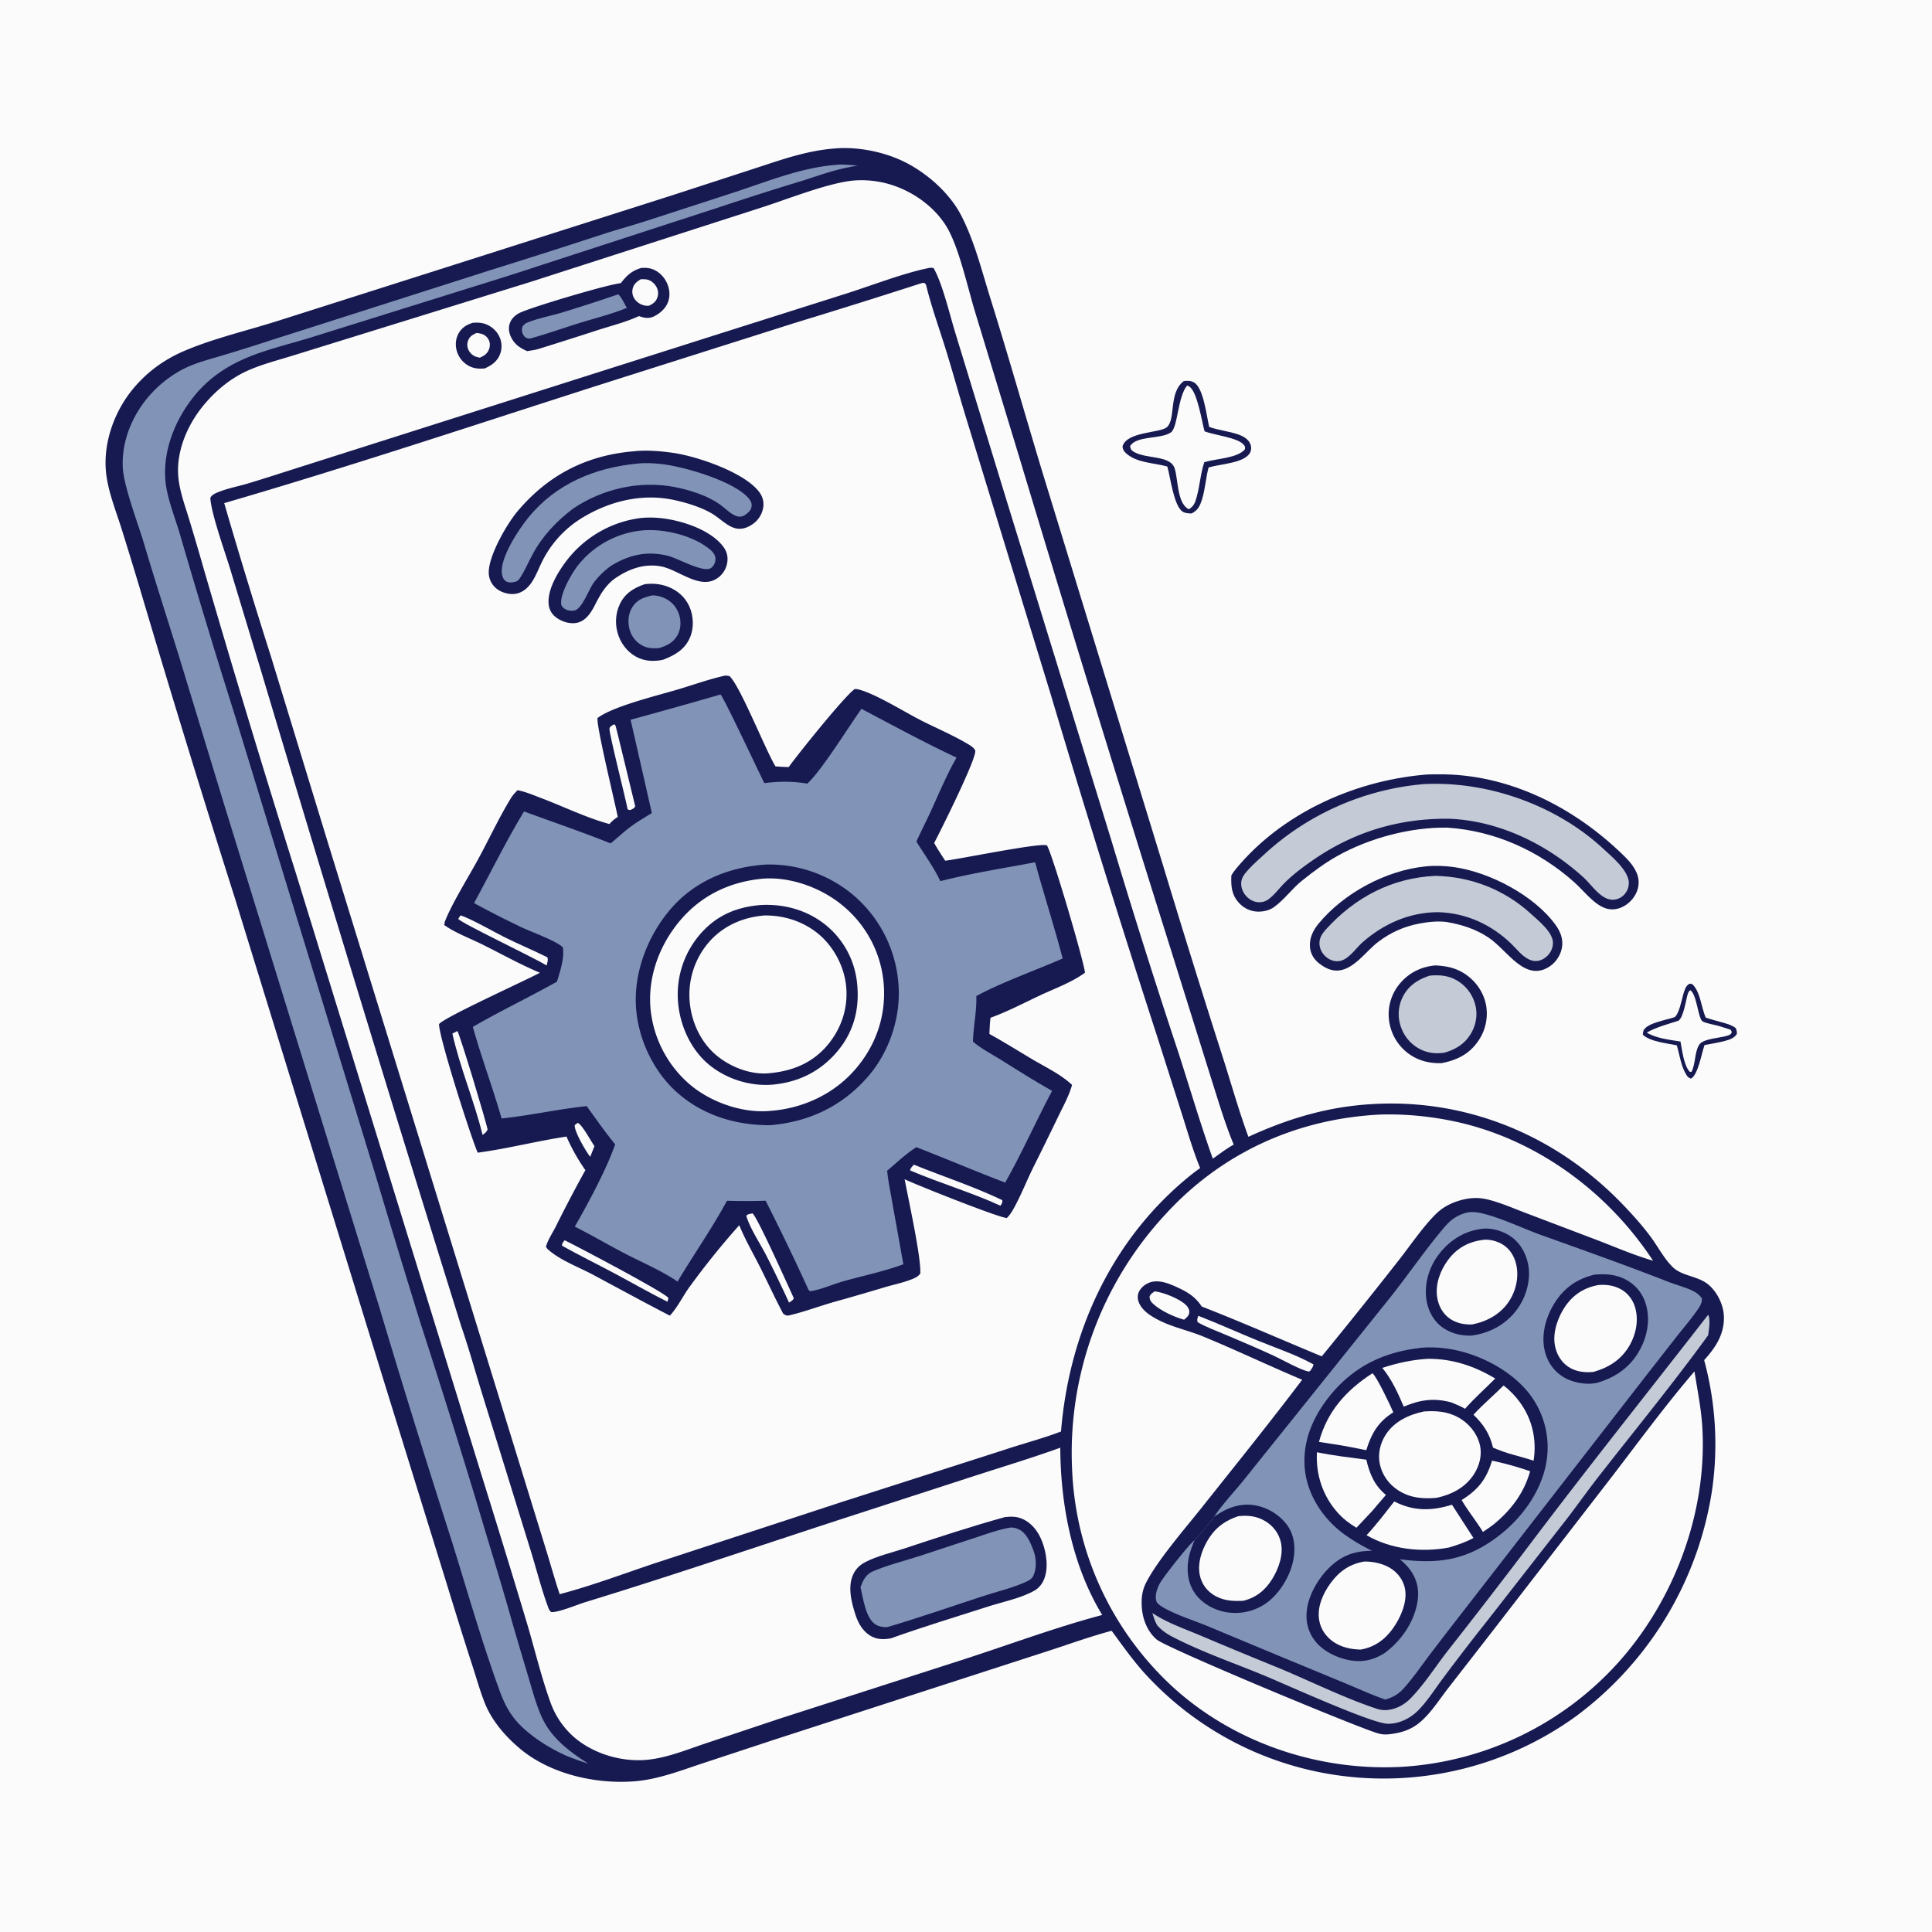 <svg version="1.1" xmlns="http://www.w3.org/2000/svg" style="display: block;" viewBox="0 0 2048 2048" width="1024" height="1024">
<path transform="translate(0,0)" fill="rgb(252,251,251)" d="M 0 0 L 2048 0 L 2048 2048 L 0 2048 L 0 0 z"/>
<path transform="translate(0,0)" fill="rgb(23,26,81)" d="M 1784.29 1054.21 C 1785.49 1050.45 1786.63 1045.43 1790.22 1043.22 C 1791.65 1042.34 1792.39 1042.92 1793.91 1043.26 C 1802.66 1051.44 1803.25 1067.97 1808.22 1078.75 C 1813.48 1080.38 1818.73 1082.01 1824.07 1083.37 C 1829.81 1085.01 1835.06 1086.18 1839.94 1089.79 C 1840.95 1092.15 1841.29 1093.49 1841.13 1096.06 C 1838.55 1100.41 1833.18 1102.18 1828.5 1103.41 C 1821.49 1105.24 1814.06 1106.57 1806.91 1107.77 C 1803.82 1116.07 1800.18 1139.1 1792.6 1143.37 C 1789.93 1142.69 1788.96 1141.48 1787.5 1139.15 C 1781.95 1130.31 1780.44 1118.02 1777.5 1108.1 C 1767.29 1105.96 1749.05 1104.2 1741.46 1096.82 C 1741.63 1095.21 1741.7 1093.17 1742.55 1091.73 C 1747.06 1084.11 1766.95 1081.17 1775.18 1078.21 C 1779.89 1074.8 1782.65 1060.03 1784.29 1054.21 z"/>
<path transform="translate(0,0)" fill="rgb(252,251,251)" d="M 1788.53 1055.59 C 1789.41 1052.8 1789.47 1051.53 1791.72 1049.6 C 1798.93 1054.11 1799.95 1080.12 1804.93 1082.79 C 1809.19 1085.07 1817.67 1086.22 1822.58 1087.74 L 1834.53 1091.5 L 1835.84 1094.04 C 1834.88 1096.35 1834.1 1096.81 1831.81 1097.63 C 1824.16 1100.39 1805.25 1100.75 1801.12 1107.57 C 1796.17 1115.77 1797.52 1127.54 1793.07 1136.15 L 1791.26 1136.2 C 1784.86 1129.55 1783.12 1113 1781.38 1104.06 C 1770.38 1102.28 1755.2 1100.64 1745.64 1094.58 C 1755.85 1088.78 1767.61 1085.74 1778.74 1082.19 C 1778.94 1082.09 1779.15 1082.02 1779.33 1081.9 C 1784.22 1078.77 1787.04 1061.5 1788.53 1055.59 z"/>
<path transform="translate(0,0)" fill="rgb(23,26,81)" d="M 1254.91 403.952 C 1258.64 403.442 1262.44 403.491 1265.77 405.443 C 1275.87 411.371 1279.03 441.029 1281.81 452.558 C 1291.91 456.171 1302.7 457.069 1312.78 460.613 C 1317.83 462.388 1323.21 465.352 1325.36 470.547 C 1326.61 473.568 1326.63 477.191 1325 480.078 C 1318.88 490.911 1293.56 491.865 1282.28 495.255 L 1281.12 495.618 C 1278.12 506.915 1277.58 518.948 1273.97 530.066 C 1271.72 536.97 1269.65 540.92 1263.16 544.314 C 1259.87 544.17 1256.59 544.184 1253.7 542.386 C 1244.22 536.492 1240.69 505.697 1237.42 494.538 C 1223.22 490.496 1205.36 490.868 1193.96 480.747 C 1191.47 478.537 1190.15 476.54 1189.94 473.122 C 1194.5 457.263 1229.92 459.204 1237.03 452.761 C 1246.64 444.045 1238.5 416.212 1254.91 403.952 z"/>
<path transform="translate(0,0)" fill="rgb(252,251,251)" d="M 1258.39 408.696 C 1259.24 409.004 1259.39 409.03 1260.3 409.518 C 1269.12 414.249 1273.94 446.789 1276.89 457.197 C 1286.95 461.291 1312.03 463.728 1318.46 471.484 C 1320.12 473.484 1320 473.982 1319.63 476.34 C 1311.68 485.694 1289.48 486.168 1277.85 489.597 L 1276.61 489.973 C 1272.6 501.806 1271.91 514.744 1268.54 526.795 C 1266.88 532.741 1265.66 536.648 1260.14 539.791 C 1259.86 539.634 1259.56 539.488 1259.28 539.321 C 1247.89 532.603 1248.85 508.454 1245.3 496.839 C 1240.8 482.089 1215.22 486.959 1201.71 478.853 C 1198.95 477.195 1198.52 475.905 1197.92 472.983 C 1204.7 461.357 1230.84 465.93 1241.39 458.225 C 1248.5 453.043 1248.5 420.195 1258.39 408.696 z"/>
<path transform="translate(0,0)" fill="rgb(23,26,81)" d="M 1521.56 1023.37 C 1532.97 1023.99 1542.99 1025.86 1552.78 1032.31 C 1564.25 1039.86 1572.74 1051.81 1575.27 1065.38 A 50.875 50.875 0 0 1 1567.09 1103.35 C 1557.52 1117.47 1544.29 1123.87 1528.04 1127 C 1515.18 1127.37 1503.09 1124.39 1492.68 1116.55 A 51.554 51.554 0 0 1 1472.45 1081.53 A 50.278 50.278 0 0 1 1483.25 1043.45 C 1493 1031.35 1506.24 1024.77 1521.56 1023.37 z"/>
<path transform="translate(0,0)" fill="rgb(196,202,214)" d="M 1515.6 1034.21 C 1524.66 1033.42 1533.13 1033.81 1541.49 1037.79 A 41.867 41.867 0 0 1 1563.24 1062.93 C 1566.55 1073.36 1565.31 1084.39 1560.15 1094 C 1553.77 1105.87 1543.94 1112.11 1531.38 1115.83 C 1522.86 1117.15 1514.97 1116.54 1507.01 1112.96 A 41.435 41.435 0 0 1 1485.45 1089.72 A 40.721 40.721 0 0 1 1486.83 1057.07 C 1492.94 1044.79 1503 1038.34 1515.6 1034.21 z"/>
<path transform="translate(0,0)" fill="rgb(23,26,81)" d="M 1511.47 918.391 C 1521.04 917.391 1531.23 917.783 1540.77 919.089 C 1578.8 924.295 1626.2 949.079 1648.93 980.352 C 1654.13 987.514 1657.29 995.558 1655.73 1004.51 C 1654.41 1012.06 1649.75 1019.56 1643.45 1023.95 C 1617.05 1042.32 1598.33 1007.76 1578.43 994.227 C 1564.7 984.894 1549.5 980.062 1533.26 977.322 C 1523.88 976.17 1513.64 977.26 1504.4 979.035 C 1488.05 982.175 1474.33 988.376 1461.03 998.363 C 1448.39 1007.85 1436.02 1026.71 1419.65 1028.71 C 1411.5 1029.71 1404.45 1026.04 1398.18 1021.12 C 1392.73 1016.84 1389.25 1011.05 1388.64 1004.1 C 1387.81 994.507 1391.86 986.224 1397.83 978.997 C 1424.73 946.442 1469.51 922.507 1511.47 918.391 z"/>
<path transform="translate(0,0)" fill="rgb(196,202,214)" d="M 1521.33 928.45 C 1559.41 929.185 1594.85 943.053 1623.02 968.838 C 1630.94 976.093 1646.05 988.048 1646.19 999.321 C 1646.26 1004.64 1643.9 1009.71 1640.13 1013.4 C 1634.89 1018.54 1627.78 1020.31 1621.02 1017.16 C 1613.39 1013.62 1608.03 1006.27 1602.08 1000.51 C 1580.96 980.038 1554.21 967.827 1524.77 966.96 C 1494.34 966.941 1466.89 979.042 1444.26 998.952 C 1437.16 1005.19 1429.47 1017.46 1419.64 1018.82 C 1414.6 1019.52 1409.64 1017.72 1405.79 1014.48 C 1401.75 1011.07 1398.99 1006.07 1398.68 1000.75 C 1398.31 994.483 1401.51 989.678 1405.56 985.195 C 1436.32 951.197 1475.33 930.645 1521.33 928.45 z"/>
<path transform="translate(0,0)" fill="rgb(23,26,81)" d="M 1508.23 821.4 C 1513.43 820.759 1518.91 820.876 1524.17 820.817 C 1599.13 819.989 1669.37 855.87 1721.87 907.619 C 1729.51 915.151 1737.31 924.64 1737.03 935.98 C 1736.84 943.776 1733.04 951.044 1727.36 956.281 C 1719.91 963.152 1709.57 966.245 1700 962.068 C 1688 956.832 1678.59 943.977 1668.89 935.307 C 1631.43 901.829 1584.42 880.591 1534.14 877.328 C 1495.39 876.688 1451.62 888.337 1417.7 907.343 C 1404.37 914.812 1392.1 923.996 1380.2 933.531 C 1369.57 942.041 1361.23 953.968 1350.32 961.696 C 1345.63 965.01 1339.7 966.349 1334.02 966.376 C 1326.15 966.412 1318.82 963.015 1313.5 957.267 C 1305.41 948.529 1304.83 939.255 1305.26 928.074 C 1306.78 925.376 1308.53 922.992 1310.5 920.61 C 1358.64 862.583 1434.14 828.279 1508.23 821.4 z"/>
<path transform="translate(0,0)" fill="rgb(196,202,214)" d="M 1506.68 831.419 C 1508.42 831.162 1510.18 831.144 1511.93 831.074 C 1578.75 828.371 1650.3 854.007 1699.58 899.748 C 1708.67 908.186 1726.65 923.036 1726.63 936.1 A 17.988 17.988 0 0 1 1720.56 949.461 C 1715.93 953.59 1709.7 954.842 1703.87 952.707 C 1694.05 949.116 1686.12 936.947 1678.5 930.022 C 1639.87 894.908 1589.43 870.239 1536.89 867.927 C 1484.04 867.178 1436.01 881.308 1392.28 911.408 C 1381.75 918.657 1370.68 926.95 1361.59 936.024 C 1356 941.606 1351.14 948.413 1344.78 953.166 A 15.963 15.963 0 0 1 1336.61 956.351 C 1331.76 956.818 1327.11 955.17 1323.37 952.12 C 1319.19 948.721 1316.31 943.732 1315.79 938.347 C 1315.27 932.904 1317.32 928.929 1320.71 924.854 C 1326.58 917.809 1333.84 911.484 1340.6 905.281 A 285.877 285.877 0 0 1 1506.68 831.419 z"/>
<path transform="translate(0,0)" fill="rgb(23,26,81)" d="M 884.627 157.422 C 907.871 155.297 934.764 160.445 955.899 170.24 C 980.832 181.794 1006.27 203.86 1018.95 228.467 C 1033.12 255.98 1040.68 286.947 1049.89 316.381 C 1068.7 376.498 1085.85 437.05 1104.03 497.351 L 1232.68 916.686 A 13162.7 13162.7 0 0 0 1295.87 1119.67 C 1305 1148.11 1313.04 1177.03 1323.36 1205.07 C 1358.56 1188.9 1394.6 1177.06 1433.17 1172.33 C 1542.2 1158.97 1646 1198.87 1721.31 1277.96 C 1731.58 1288.74 1741.65 1299.93 1750.43 1311.96 C 1757.72 1321.96 1764.57 1335.01 1773.5 1343.49 C 1783.28 1352.77 1799.78 1352.57 1810.73 1361.54 C 1819.88 1369.03 1826.64 1382.39 1827.34 1394.22 C 1828.47 1413.38 1818.87 1428.27 1806.47 1441.76 A 340.631 340.631 0 0 1 1814.74 1580.41 A 366.933 366.933 0 0 1 1671.01 1819.03 A 347.763 347.763 0 0 1 1415.35 1881.51 A 341.366 341.366 0 0 1 1213.93 1774.36 C 1200.95 1760.15 1189.79 1744.18 1178.38 1728.7 C 1157.42 1734.27 1136.83 1741.61 1116.24 1748.42 L 821.958 1843.76 L 745.857 1868.85 C 722.828 1876.46 698.619 1885.92 674.346 1888.1 C 632.771 1891.83 583.756 1880.94 551.258 1853.7 C 535.646 1840.61 521.226 1823.98 513.722 1804.83 C 508.665 1791.92 504.868 1778.28 500.58 1765.09 C 490.358 1733.63 480.693 1702.09 470.948 1670.49 L 408.071 1467.75 L 249.126 952.503 A 17573 17573 0 0 1 147.75 622.111 A 5470.37 5470.37 0 0 0 128.777 560.239 C 122.605 540.66 113.895 519.324 112.221 498.845 C 109.65 467.385 122.036 434.39 142.359 410.601 C 157.252 393.169 175.234 380.457 196.322 371.566 C 227.071 358.602 260.825 350.775 292.655 340.723 L 482.356 280.376 L 713.138 206.83 L 797.017 179.54 C 826.191 170.122 853.825 159.774 884.627 157.422 z"/>
<path transform="translate(0,0)" fill="rgb(252,251,251)" d="M 1224.12 1368.85 C 1233.48 1369.96 1251.09 1376.97 1257.6 1383.8 C 1259.71 1386.02 1261.11 1388.72 1260.61 1391.89 C 1260.1 1395.08 1257.47 1396.98 1255.18 1398.95 C 1244.87 1396.13 1230.51 1389.61 1222.53 1382.27 C 1220.09 1380.03 1218.73 1378.11 1218.54 1374.69 C 1219.56 1371.57 1221.53 1370.57 1224.12 1368.85 z"/>
<path transform="translate(0,0)" fill="rgb(252,251,251)" d="M 1270.25 1394.81 C 1291.53 1403.08 1312.5 1412.61 1333.68 1421.25 C 1352.97 1429.12 1374.1 1436.13 1392.26 1446.28 C 1392.28 1448.71 1390.22 1451.02 1388.95 1453.1 L 1387.59 1453.89 C 1380.14 1453.15 1358.47 1440.92 1349.78 1436.92 C 1332.99 1429.2 1316.06 1422.05 1299.06 1414.84 C 1289.27 1410.68 1278.91 1406.9 1269.67 1401.67 C 1268.55 1398.83 1269.4 1397.68 1270.25 1394.81 z"/>
<path transform="translate(0,0)" fill="rgb(196,202,214)" d="M 1810.61 1393.83 L 1811.08 1394.33 C 1813.19 1400.29 1811.51 1409.21 1810.73 1415.38 C 1773.72 1466.35 1733.47 1515.44 1694.68 1565.08 C 1683.22 1579.75 1672.47 1594.96 1661.15 1609.73 L 1575.35 1719.6 A 2350.64 2350.64 0 0 0 1529.26 1779.56 C 1520.77 1790.87 1512.32 1804.47 1502.17 1814.21 C 1494.04 1822.02 1481.93 1827.76 1470.49 1827.22 C 1452.61 1826.38 1361.8 1785.08 1340.07 1776.1 C 1308.61 1763.09 1275.49 1751.69 1245.17 1736.28 C 1237.72 1732.49 1232.35 1729.19 1226.74 1722.96 C 1224.29 1718.81 1222.99 1714.39 1221.51 1709.84 C 1236.64 1720.03 1254.97 1726.32 1271.73 1733.39 A 6446.97 6446.97 0 0 0 1356.02 1768.34 C 1388.75 1781.96 1426.07 1800.4 1459.2 1811.27 C 1463.37 1812.64 1467.08 1813.12 1471.46 1812.58 C 1480.57 1811.46 1488.85 1806.91 1495.23 1800.39 C 1509.92 1785.39 1521.76 1766.49 1534.69 1749.9 A 7479.5 7479.5 0 0 0 1624.18 1633.85 C 1685.17 1553.03 1748.5 1473.81 1810.61 1393.83 z"/>
<path transform="translate(0,0)" fill="rgb(129,147,183)" d="M 891.594 174.428 C 897.451 174.566 903.292 175.045 909.134 175.457 A 685.097 685.097 0 0 0 898.438 177.522 C 881.561 180.933 865.665 186.883 849.27 191.992 A 3308.9 3308.9 0 0 0 763.152 219.423 L 540.754 291.75 L 333.544 356.477 C 308.139 364.66 280.54 370.432 256.322 381.562 C 231.443 392.996 212.307 408.69 197.174 431.704 C 180.082 457.698 170.38 490.284 177.152 521.217 C 180.767 537.728 187.314 553.969 191.906 570.314 A 8583.01 8583.01 0 0 0 250.07 761.787 L 396.691 1241.21 A 16392.9 16392.9 0 0 0 445.768 1402.66 A 10434.7 10434.7 0 0 1 505.134 1591.98 C 516.846 1631.82 529.319 1671.46 540.614 1711.41 C 546.632 1732.7 552.997 1753.84 559.331 1775.03 C 563.726 1789.73 567.637 1804.96 573.785 1819.03 C 583.849 1842.07 602.955 1856.31 623.496 1869.46 C 615.722 1867.15 608.203 1864.23 600.637 1861.33 C 584.349 1853.94 568.903 1844.64 555.558 1832.65 C 542.303 1820.74 535.561 1808.59 529.505 1791.96 C 510.575 1739.98 495.364 1686.45 478.926 1633.63 A 12650.7 12650.7 0 0 1 402.728 1387.83 L 236.888 850.413 L 190.65 698.672 C 178.026 657.799 164.79 617.164 152.637 576.137 C 146.376 554.997 131.062 515.412 130.147 495.426 C 128.829 466.649 140.883 438.596 160.045 417.547 C 171.423 405.049 186.074 394.267 201.729 387.781 C 213.011 383.107 225.238 379.969 236.922 376.423 A 1912.18 1912.18 0 0 0 288.767 360.153 L 517.119 287.231 A 9366 9366 0 0 0 641.47 247.481 C 656.662 242.658 672.04 238.467 687.195 233.508 L 779.675 203.449 C 816.242 191.469 852.801 176.212 891.594 174.428 z"/>
<path transform="translate(0,0)" fill="rgb(129,147,183)" d="M 1287.5 1607.59 C 1290.12 1601.29 1311.82 1577.26 1317.51 1570.05 L 1473.06 1376.13 C 1492.62 1351.63 1510.37 1325.36 1530.62 1301.47 C 1535.61 1295.57 1540.83 1290.8 1548.05 1287.71 C 1555.52 1284.5 1561.03 1284.14 1568.96 1285.77 C 1588.82 1289.87 1614.04 1302.12 1633.88 1309.25 C 1678.57 1325.3 1723.2 1341.08 1767.42 1358.38 C 1775.27 1361.45 1783.49 1363.7 1791.27 1366.9 C 1796.18 1368.91 1801 1371.76 1803.96 1376.25 C 1804.8 1380.79 1801.43 1385.57 1798.95 1389.14 C 1792.28 1398.74 1784.42 1407.82 1777.17 1417 L 1743.75 1459.78 L 1656.38 1572.28 L 1544.75 1716.14 A 3842.92 3842.92 0 0 0 1514.48 1755.53 C 1505.91 1766.97 1497.72 1778.95 1488.14 1789.56 C 1482.14 1796.2 1476.86 1799.07 1468.47 1801.62 C 1454.06 1796.61 1440.02 1790.16 1425.93 1784.31 L 1355.16 1755.06 L 1279.1 1723.35 C 1266.81 1718.32 1253.85 1714.18 1241.87 1708.5 C 1238.05 1706.68 1227.48 1701.75 1226.03 1697.84 C 1223.75 1691.64 1226.57 1683.71 1229.58 1678.24 C 1233.28 1671.51 1260.93 1636.45 1266.26 1632.66 C 1270.2 1628.96 1283.31 1612.71 1287.5 1607.59 z"/>
<path transform="translate(0,0)" fill="rgb(23,26,81)" d="M 1572.77 1302.38 C 1583.02 1301.64 1594.87 1305.61 1602.98 1311.76 C 1613.01 1319.35 1619.11 1331.73 1620.51 1344.11 C 1622.3 1359.99 1616.74 1377.06 1606.96 1389.58 C 1595.06 1404.82 1578.36 1413.39 1559.43 1415.84 C 1548.52 1416.09 1537.45 1413.32 1528.59 1406.77 C 1519.06 1399.71 1513.4 1388.51 1511.93 1376.87 C 1509.67 1359 1515.55 1341.4 1526.87 1327.57 C 1538.71 1313.11 1554.14 1304.22 1572.77 1302.38 z"/>
<path transform="translate(0,0)" fill="rgb(252,251,251)" d="M 1571.8 1314.33 C 1578.74 1313.35 1587.04 1315.62 1592.95 1319.24 C 1600.45 1323.84 1605.25 1331.68 1607.21 1340.13 C 1610.32 1353.5 1607.1 1368.09 1599.61 1379.47 C 1590.6 1393.15 1576.13 1400.92 1560.43 1404.01 C 1552.18 1404.22 1543.98 1402.68 1537.06 1397.95 C 1529.22 1392.59 1524.75 1384 1523.4 1374.74 C 1521.38 1360.87 1526.94 1346.29 1535.23 1335.28 C 1544.54 1322.92 1556.63 1316.36 1571.8 1314.33 z"/>
<path transform="translate(0,0)" fill="rgb(23,26,81)" d="M 1690.28 1351.18 C 1701.6 1350.18 1712.44 1350.82 1722.8 1356.1 A 43.009 43.009 0 0 1 1744.61 1382.27 C 1749.51 1398.42 1746.4 1415.88 1738.51 1430.51 C 1728.4 1449.24 1712.95 1459.92 1692.87 1465.88 C 1681.7 1468.35 1667.22 1465.68 1657.44 1459.82 C 1647.32 1453.76 1640.36 1443.74 1637.6 1432.32 C 1633.45 1415.16 1638.49 1396.67 1647.53 1381.91 C 1657.62 1365.41 1671.53 1355.66 1690.28 1351.18 z"/>
<path transform="translate(0,0)" fill="rgb(252,251,251)" d="M 1694.35 1362.18 C 1702.49 1361.48 1710.55 1362.53 1717.82 1366.45 C 1725.67 1370.68 1731.06 1377.89 1733.45 1386.43 C 1737.14 1399.63 1734.25 1414.3 1727.52 1426.04 C 1718.83 1441.17 1705.7 1449.52 1689.21 1454.29 C 1679.86 1455.2 1670.6 1454.21 1662.56 1448.92 C 1654.59 1443.67 1649.72 1434.91 1648.15 1425.62 C 1645.83 1411.85 1651.67 1395.59 1659.56 1384.31 C 1668.1 1372.11 1679.69 1364.81 1694.35 1362.18 z"/>
<path transform="translate(0,0)" fill="rgb(23,26,81)" d="M 1287.5 1607.59 C 1299.97 1598.63 1314.4 1593 1330.06 1595.66 C 1343.69 1597.97 1356.73 1605.84 1364.74 1617.15 C 1372.26 1627.78 1373.37 1640.97 1370.99 1653.49 C 1367.65 1671.11 1355.87 1690.4 1340.83 1700.41 A 56.892 56.892 0 0 1 1297.48 1708.5 C 1284.91 1705.79 1272.48 1698.35 1265.58 1687.34 C 1258.29 1675.72 1257.53 1661.07 1260.89 1648.02 C 1262.24 1642.78 1264.22 1637.67 1266.26 1632.66 C 1270.2 1628.96 1283.31 1612.71 1287.5 1607.59 z"/>
<path transform="translate(0,0)" fill="rgb(252,251,251)" d="M 1312.67 1607.22 C 1322.8 1606.04 1332.32 1607.12 1341.23 1612.46 C 1349.52 1617.43 1355.74 1625.5 1357.81 1635 C 1360.68 1648.12 1355.4 1662.92 1348.46 1674.05 C 1341.14 1685.8 1331.24 1693.8 1317.61 1696.95 C 1307.74 1697.32 1298.84 1697.07 1289.73 1692.55 C 1281.68 1688.55 1275.61 1681.91 1272.81 1673.32 C 1268.92 1661.35 1272.13 1648.44 1277.62 1637.51 C 1285.48 1621.87 1296.11 1612.76 1312.67 1607.22 z"/>
<path transform="translate(0,0)" fill="rgb(23,26,81)" d="M 1501.74 1429.38 C 1510.54 1427.84 1521.19 1428.1 1530.07 1429.08 C 1563.18 1432.72 1599.96 1450.6 1620.81 1476.98 A 92.832 92.832 0 0 1 1639.8 1546 C 1635.71 1578.48 1614.31 1608.35 1588.88 1627.93 C 1555.18 1653.89 1524.99 1658.28 1483.91 1652.89 C 1487.6 1655.97 1491.04 1659.21 1493.99 1663.02 C 1501.71 1672.99 1504.6 1684.47 1502.74 1696.9 C 1499.42 1719.22 1485.46 1739.29 1467.57 1752.45 C 1460 1757.17 1451.65 1760.35 1442.67 1760.77 C 1427.58 1761.47 1409.32 1754.66 1398.35 1744.23 A 42.595 42.595 0 0 1 1384.95 1713.34 C 1384.76 1694.82 1395.67 1675.3 1408.45 1662.43 C 1421.76 1649.03 1435.63 1643.98 1454.4 1643.95 C 1443.33 1638.4 1432.47 1632.18 1422.62 1624.63 C 1402.2 1608.98 1386.7 1585.41 1383.44 1559.58 C 1379.83 1530.86 1390.48 1504.29 1407.88 1481.88 C 1431.91 1450.94 1463.19 1434.38 1501.74 1429.38 z"/>
<path transform="translate(0,0)" fill="rgb(252,251,251)" d="M 1581.64 1548.35 A 339.658 339.658 0 0 1 1622.02 1559.59 C 1615.3 1582.95 1602.01 1600.48 1583.5 1615.8 C 1579.78 1618.67 1575.83 1621.26 1571.96 1623.93 C 1564.93 1612.35 1556.26 1601.86 1549.41 1590.12 C 1567 1579.03 1575.52 1568.22 1581.64 1548.35 z"/>
<path transform="translate(0,0)" fill="rgb(252,251,251)" d="M 1593.85 1468.69 C 1600.42 1473.66 1606.54 1480.05 1611.36 1486.74 C 1624.46 1504.9 1629.16 1526.39 1625.67 1548.43 C 1618.51 1545.99 1611.07 1544.09 1603.79 1541.98 C 1596.48 1540.04 1589.6 1537.49 1582.65 1534.54 C 1579.21 1519.9 1572.58 1509.96 1561.94 1499.67 C 1571.85 1488.83 1583.43 1479.13 1593.85 1468.69 z"/>
<path transform="translate(0,0)" fill="rgb(252,251,251)" d="M 1454.8 1455.73 C 1458.94 1458.26 1474.34 1490.85 1476.97 1497.12 C 1460.91 1507.08 1453.74 1519.7 1448.3 1537.24 L 1427.91 1533.24 C 1418.06 1531.38 1408.03 1530.16 1398.14 1528.48 C 1407.05 1495.88 1426.89 1473.87 1454.8 1455.73 z"/>
<path transform="translate(0,0)" fill="rgb(252,251,251)" d="M 1396.03 1539.44 C 1413.27 1543.01 1430.92 1545.02 1448.36 1547.32 C 1451.94 1562.5 1456.85 1574.47 1469.12 1584.69 L 1454.13 1602.23 L 1437.86 1619.48 C 1430.36 1614.96 1424.04 1610.19 1418.16 1603.67 C 1402.2 1585.96 1394.66 1563.06 1396.03 1539.44 z"/>
<path transform="translate(0,0)" fill="rgb(252,251,251)" d="M 1477.98 1591.6 C 1498.54 1602.1 1517.41 1601.76 1539.17 1595.1 L 1561.9 1630.3 C 1553.66 1634.84 1544.89 1637.76 1535.91 1640.45 C 1506.67 1645.88 1474.72 1642.45 1448.61 1627.41 C 1459.1 1616.1 1468.45 1603.72 1477.98 1591.6 z"/>
<path transform="translate(0,0)" fill="rgb(252,251,251)" d="M 1513.18 1440.42 C 1539.25 1440.09 1562.79 1447.96 1585 1461.31 C 1574.36 1472 1562.99 1482.06 1553 1493.38 C 1548.35 1490.61 1543.46 1488.66 1538.47 1486.61 C 1520.11 1481.63 1505.29 1483.78 1488.03 1491.1 C 1482.26 1477.43 1474.86 1461.32 1465.27 1450.03 C 1481.11 1444.9 1496.53 1441.43 1513.18 1440.42 z"/>
<path transform="translate(0,0)" fill="rgb(252,251,251)" d="M 1446.27 1655.29 C 1456.11 1655.17 1467.22 1657.66 1475.36 1663.27 C 1482.6 1668.26 1487.87 1675.81 1489.42 1684.53 C 1491.92 1698.64 1484.57 1714.93 1476.53 1726.25 C 1468.11 1738.1 1456.82 1746.2 1442.31 1748.63 C 1432.19 1748.35 1422.3 1746.34 1413.75 1740.61 C 1405.75 1735.25 1400.07 1727.15 1398.41 1717.6 C 1396 1703.78 1402.19 1689.69 1410.13 1678.65 C 1419.26 1665.96 1430.61 1657.84 1446.27 1655.29 z"/>
<path transform="translate(0,0)" fill="rgb(252,251,251)" d="M 1509.42 1496.22 C 1522.22 1495.27 1534.48 1496.18 1545.98 1502.55 C 1556.77 1508.52 1565.52 1518.95 1568.57 1531 C 1571.4 1542.15 1568.43 1553.63 1562.22 1563.1 C 1553.09 1577.06 1538.56 1584.4 1522.74 1587.79 C 1508.13 1588.97 1495.13 1588.03 1482.43 1579.97 C 1472.45 1573.64 1465.25 1563.84 1462.73 1552.24 C 1460.38 1541.42 1462.93 1530.17 1468.87 1520.91 C 1478.03 1506.66 1493.44 1499.61 1509.42 1496.22 z"/>
<path transform="translate(0,0)" fill="rgb(252,251,251)" d="M 1463.76 1181.46 C 1488.96 1180.73 1514.99 1183.22 1539.68 1188.29 C 1626.79 1206.19 1703.77 1262.44 1752.31 1336.41 C 1732.97 1330.8 1714.12 1322.73 1695.36 1315.44 L 1618.76 1286.35 C 1605.34 1281.35 1591.29 1275.03 1577.41 1271.61 C 1571.67 1270.19 1565.89 1269.63 1560 1270.14 C 1548.23 1271.17 1534.52 1276.09 1525.44 1283.86 C 1511.74 1295.61 1494.87 1320.51 1483.08 1335.45 A 5933.1 5933.1 0 0 1 1401.11 1437.8 C 1358.66 1420.2 1316.71 1401.67 1273.88 1384.96 C 1267.74 1375.57 1260.44 1370.52 1250.45 1365.79 C 1240.95 1361.3 1228.68 1355.6 1218.18 1359.71 C 1213.41 1361.58 1208.87 1365.4 1206.95 1370.25 C 1205.58 1373.73 1205.96 1377.83 1207.46 1381.2 C 1210.93 1389 1218.48 1394.12 1225.74 1398.07 C 1241.88 1406.85 1258.92 1409.94 1275.68 1416.86 C 1310.89 1431.38 1345.23 1447.84 1380.35 1462.6 C 1345.99 1508.07 1309.96 1552.71 1274.51 1597.35 C 1256.69 1619.79 1227.72 1653 1215.16 1677.19 C 1210.97 1685.26 1209.87 1693.04 1210.26 1702 C 1210.83 1715.4 1215.78 1729.05 1226.17 1737.98 C 1236.56 1746.9 1434.71 1829.42 1459.86 1837.17 C 1464.89 1838.72 1468.59 1838.89 1473.78 1838.25 C 1484.49 1836.94 1494.44 1834.01 1503.12 1827.36 C 1515.75 1817.67 1525.51 1801.86 1535.29 1789.34 L 1582.56 1728.51 L 1708.93 1565.03 C 1737.48 1527.8 1765.65 1489.3 1796.21 1453.75 C 1799.33 1473.8 1803.39 1493.08 1804.56 1513.46 C 1809.7 1603.23 1774.98 1696.04 1715.18 1762.61 A 335.712 335.712 0 0 1 1486.37 1872.89 C 1399.08 1877.72 1309.68 1848.23 1244.46 1789.38 A 331.419 331.419 0 0 1 1136.55 1559.3 A 371.45 371.45 0 0 1 1234.68 1288.05 C 1294.71 1222 1374.96 1185.64 1463.76 1181.46 z"/>
<path transform="translate(0,0)" fill="rgb(252,251,251)" d="M 904.541 191.4 A 105.801 105.801 0 0 1 953.485 199.026 C 974.982 207.813 995.357 224.244 1006.1 245.119 C 1017.65 267.558 1025.88 304.931 1033.41 329.947 L 1080.35 484.246 A 43945.3 43945.3 0 0 0 1242.18 1009.88 L 1283.9 1143.23 C 1291.36 1166.62 1298.36 1190.66 1307.8 1213.32 C 1300.04 1217.63 1292.86 1223.15 1285.62 1228.26 C 1272.46 1191.38 1261.37 1153.62 1249.35 1116.34 A 8196.68 8196.68 0 0 1 1177.86 890.013 L 1066.56 528.978 L 1012.95 353.763 C 1006.95 334.498 999.289 301.161 989.735 284.336 C 987.212 283.292 984.409 284.145 981.774 284.698 C 957.593 289.77 923.75 302.62 899.209 310.516 L 756.481 355.721 L 322.103 493.801 C 302.352 500.03 282.671 506.558 262.83 512.495 C 252.162 515.687 240.4 517.805 230.174 522.161 C 227.115 523.464 224.829 524.691 222.973 527.542 C 223.473 543.202 238.335 584.648 243.679 602.101 L 277.231 712.807 A 58969 58969 0 0 0 488.865 1405.72 C 496.942 1429.06 503.558 1453.15 510.877 1476.74 L 562.168 1642.5 C 568.397 1662.29 573.476 1683.05 580.591 1702.48 C 581.565 1705.14 582.071 1706.99 584.295 1708.89 C 592.124 1709.38 611.795 1700.99 620.513 1698.32 C 712.974 1670.04 804.529 1638.77 896.481 1608.83 L 1034.57 1564 C 1064.42 1554.36 1094.43 1545.31 1123.94 1534.63 C 1124.2 1595.15 1136.55 1659.62 1168.4 1711.94 C 1120.37 1724.68 1073.06 1742.21 1025.82 1757.64 L 826.628 1821.78 L 748.526 1847.89 C 728.703 1854.5 707.897 1863.14 687.034 1865.35 C 660.538 1868.15 631.265 1859.92 610.522 1843.12 A 88.197 88.197 0 0 1 583.692 1805.08 C 573.848 1777.98 567.035 1749 558.807 1721.33 A 14193.2 14193.2 0 0 0 511.316 1566.4 L 313.872 926.321 A 15804.7 15804.7 0 0 1 216.373 604.428 A 3099.47 3099.47 0 0 0 200.649 550.956 C 196.342 536.678 190.597 521.335 189.108 506.471 C 186.37 479.154 198.294 451.025 215.303 430.234 C 228.488 414.118 244.85 400.5 264.068 392.223 C 277.944 386.245 292.635 382.339 307.068 377.949 L 360.873 361.278 L 562.336 298.85 L 805.84 220.428 C 833.762 211.586 877.111 194.049 904.541 191.4 z"/>
<path transform="translate(0,0)" fill="rgb(23,26,81)" d="M 501.349 342.138 C 505.223 341.91 509.295 341.9 513.05 343.002 A 26.334 26.334 0 0 1 528.941 356.017 A 23.69 23.69 0 0 1 530.164 375.199 C 527.165 383.153 521.392 387.095 513.943 390.512 C 508.517 391.085 503.428 390.836 498.393 388.549 A 26.143 26.143 0 0 1 484.74 373.642 C 482.438 367.316 482.673 359.951 485.826 353.949 C 489.202 347.524 494.574 344.134 501.349 342.138 z"/>
<path transform="translate(0,0)" fill="rgb(252,251,251)" d="M 505.215 352.946 C 507.109 353.155 508.83 353.413 510.651 353.981 C 513.989 355.022 516.653 357.358 518.174 360.506 C 519.612 363.485 519.566 367.022 518.414 370.087 C 516.541 375.072 513.338 377.023 508.682 379.153 C 507.429 378.887 506.175 378.616 504.948 378.245 C 501.106 377.083 498.069 374.178 496.434 370.529 A 12.536 12.536 0 0 1 496.314 360.781 C 498.07 356.358 501.075 354.867 505.215 352.946 z"/>
<path transform="translate(0,0)" fill="rgb(23,26,81)" d="M 679.653 284.058 C 683.193 283.813 686.631 283.839 690.076 284.819 C 696.952 286.775 702.821 292.088 706.153 298.325 C 709.478 304.55 710.686 312.165 708.549 318.974 C 706.199 326.464 700.087 331.988 693.202 335.399 C 687.937 338.008 682.645 337.012 677.342 335.063 C 663.901 341.287 648.711 345.13 634.599 349.622 A 4218.83 4218.83 0 0 1 570.856 369.891 C 566.992 371.088 562.807 371.558 558.821 372.234 C 555.444 370.72 552.075 368.981 549.138 366.707 C 544.286 362.949 540.461 356.67 539.654 350.561 C 539.021 345.767 540.335 341.166 543.425 337.443 A 22.122 22.122 0 0 1 551.197 331.502 C 564.651 325.187 644.165 301.488 658.06 300.18 C 664.336 292.071 669.56 287.081 679.653 284.058 z"/>
<path transform="translate(0,0)" fill="rgb(252,251,251)" d="M 679.201 296.016 C 681.503 295.985 683.986 295.867 686.236 296.412 C 690.032 297.332 693.391 300.126 695.423 303.402 C 697.543 306.821 698.181 310.788 697.045 314.67 C 695.546 319.792 692.475 321.844 687.894 324.117 C 686.591 324.12 685.287 324.148 683.993 323.961 C 679.706 323.34 675.529 320.742 672.966 317.273 A 13.595 13.595 0 0 1 670.573 306.446 C 671.619 301.202 674.893 298.725 679.201 296.016 z"/>
<path transform="translate(0,0)" fill="rgb(129,147,183)" d="M 655.135 312.054 C 658.063 313.471 662.501 323.082 664.473 326.371 C 648.357 332.976 630.811 337.31 614.159 342.451 C 596.706 347.841 579.443 354.057 561.833 358.897 C 561.424 358.889 561.013 358.911 560.606 358.872 C 558.107 358.635 556.32 357.5 554.959 355.371 C 552.992 352.296 552.976 349.446 553.902 346.019 C 555.458 344.146 556.743 342.882 559.079 341.932 C 570.205 337.406 583.21 334.997 594.789 331.579 A 1778.94 1778.94 0 0 0 655.135 312.054 z"/>
<path transform="translate(0,0)" fill="rgb(23,26,81)" d="M 1065.35 1608.15 C 1071.58 1607.52 1077.28 1607.36 1083.17 1609.83 C 1093.84 1614.3 1100.77 1623.73 1104.79 1634.3 C 1109.45 1646.53 1111.88 1663.41 1106.11 1675.55 C 1104.02 1679.95 1100.78 1683.71 1096.52 1686.13 C 1082.37 1694.15 1063.25 1697.95 1047.62 1702.94 C 1013.12 1713.97 978.367 1724.56 944.249 1736.75 C 937.611 1737.96 930.695 1738.07 924.514 1734.99 C 915.499 1730.5 910.274 1721.9 907.153 1712.63 C 902.521 1698.87 897.882 1680.99 905.165 1667.46 C 908.039 1662.12 912.098 1658.58 917.429 1655.8 C 929.598 1649.46 945.249 1645.88 958.365 1641.54 C 993.726 1629.84 1029.45 1618.09 1065.35 1608.15 z"/>
<path transform="translate(0,0)" fill="rgb(129,147,183)" d="M 1071.24 1619.26 C 1074.04 1619.12 1077.14 1619.86 1079.67 1621.03 C 1088.34 1625.02 1092.4 1635.37 1095.58 1643.75 C 1098.58 1651.66 1099.12 1663.07 1095.17 1670.76 C 1093.26 1674.49 1089.29 1676.08 1085.64 1677.66 C 1071.24 1683.92 1054.67 1687.74 1039.69 1692.71 C 1006.72 1703.63 973.538 1715.05 940.243 1724.9 C 936.281 1724.99 932.188 1724.31 928.689 1722.36 C 917.646 1716.21 915.02 1694.11 912.138 1682.53 C 913.536 1678.93 914.91 1675.3 917.197 1672.15 C 919.127 1669.5 921.938 1667.14 924.957 1665.82 C 939.964 1659.26 959.911 1654.32 975.955 1649.03 L 1033.17 1630.22 C 1045.54 1626.2 1058.39 1621.34 1071.24 1619.26 z"/>
<path transform="translate(0,0)" fill="rgb(252,251,251)" d="M 977.551 299.947 L 979.962 299.933 L 981.579 301.633 C 986.894 323.793 994.935 346.064 1001.75 367.882 C 1009.17 391.625 1015.8 415.635 1023.03 439.447 L 1114.01 736.729 A 15597.7 15597.7 0 0 0 1226.12 1097.04 L 1253.4 1182.52 C 1259.33 1201.23 1264.74 1220.04 1272.23 1238.21 C 1266.6 1242.12 1261.28 1246.34 1256.04 1250.77 C 1176.4 1318 1133.09 1414.7 1124.72 1517.44 C 1106.04 1524.6 1086.23 1529.78 1067.2 1536.05 L 892.58 1592.07 L 699.036 1655.5 C 663.971 1667.03 628.969 1680.52 593.288 1689.9 C 588.451 1675.55 584.367 1660.84 579.935 1646.35 L 347.974 894.507 L 287.084 695.453 A 6716.33 6716.33 0 0 1 237.668 533.326 C 373.714 493.751 508.343 448.646 643.299 405.506 L 842.11 342.438 A 8446.37 8446.37 0 0 0 977.551 299.947 z"/>
<path transform="translate(0,0)" fill="rgb(23,26,81)" d="M 683.494 619.255 C 691.723 618.291 699.558 618.839 707.387 621.702 C 717.606 625.44 726.152 632.667 730.656 642.667 C 735.277 652.93 735.831 665.51 731.362 675.921 C 725.868 688.718 715.217 694.577 702.906 699.361 C 694.449 701.192 685.649 701.137 677.572 697.741 C 667.465 693.49 659.713 684.716 655.865 674.538 C 651.744 663.635 651.988 651.013 657.013 640.446 C 662.493 628.922 671.862 623.155 683.494 619.255 z"/>
<path transform="translate(0,0)" fill="rgb(129,147,183)" d="M 691.308 631.134 C 695.602 631.061 700.173 632.183 704.088 633.921 C 711.429 637.179 716.844 642.993 719.528 650.572 C 722.035 657.65 722.035 666.083 718.431 672.796 C 713.923 681.192 706.882 684.507 698.194 687.122 C 692.409 687.299 687.23 687.39 681.906 684.793 A 26.976 26.976 0 0 1 667.657 668.112 C 665.246 660.257 665.776 651.2 670.045 644.066 C 675.118 635.59 682.332 633.353 691.308 631.134 z"/>
<path transform="translate(0,0)" fill="rgb(23,26,81)" d="M 677.559 549.328 C 685.243 548.326 693.982 548.463 701.697 549.368 C 722.872 551.85 752.952 561.473 766.443 579.177 C 770.479 584.474 771.924 589.894 770.89 596.49 A 24.729 24.729 0 0 1 760.029 613.194 C 741.636 625.407 719.04 603.607 700.145 600.297 C 681.564 597.042 664.5 603.976 649.762 614.723 C 640.299 622.814 635.918 631.134 630.308 642.026 C 626.538 649.347 621.262 657.545 612.816 659.891 C 605.631 661.886 597.324 659.617 591.187 655.687 C 586.171 652.474 582.778 647.936 581.806 641.994 C 579.278 626.535 591.034 606.971 599.986 595.149 A 117.711 117.711 0 0 1 677.559 549.328 z"/>
<path transform="translate(0,0)" fill="rgb(129,147,183)" d="M 679.709 562.393 C 702.714 559.901 734.421 567.416 752.509 582.362 C 755.645 584.953 758.513 588.462 758.435 592.774 C 758.376 596.054 756.553 600.169 753.798 602.057 C 745.555 607.707 718.642 591.741 707.777 589.113 C 685.638 583.76 666.809 588.098 647.684 599.822 C 640.68 604.977 634.697 610.565 629.47 617.529 C 624.251 624.482 617.417 644.613 609.502 646.971 C 606.218 647.949 601.553 647.313 598.679 645.41 C 596.759 644.139 595.13 642.616 594.863 640.217 C 593.661 629.395 605.944 607.779 612.767 599.236 A 98.855 98.855 0 0 1 679.709 562.393 z"/>
<path transform="translate(0,0)" fill="rgb(23,26,81)" d="M 671.572 478.41 C 685.362 476.853 700.737 478.171 714.44 480.201 C 739.337 483.889 790.608 501.1 805.42 522.422 C 808.907 527.442 810.108 533.239 808.798 539.224 A 26.825 26.825 0 0 1 796.78 556.331 C 777.866 568.323 767.958 551.716 753.163 543.5 C 741.605 537.081 726.939 532.68 714.021 529.922 C 679.19 522.487 643.366 531.96 613.81 551.006 A 113.236 113.236 0 0 0 575.245 594.104 C 571.594 601.281 568.721 609.1 564.485 615.942 C 560.574 622.26 554.77 627.861 547.249 629.313 C 540.732 630.571 532.905 628.631 527.502 624.828 A 22.024 22.024 0 0 1 518.184 608.919 C 516.48 591.206 537.192 555.553 548.48 542.131 C 580.888 503.595 621.422 482.671 671.572 478.41 z"/>
<path transform="translate(0,0)" fill="rgb(129,147,183)" d="M 675.842 491.415 C 683.938 490.456 692.627 491.016 700.714 491.851 C 724.114 494.265 780.296 510.402 794.497 529.356 C 796.468 531.988 797.246 534.539 796.53 537.834 C 795.775 541.309 792.363 544.215 789.54 546.052 C 786.298 548.161 782.902 548.082 779.405 546.572 C 773.621 544.073 768.327 538.468 763.128 534.746 C 750.048 525.38 731.171 519.416 715.527 516.353 C 678.378 509.077 638.937 518.014 607.733 539.009 C 589.945 552.389 575.137 567.973 564.51 587.711 C 559.869 596.33 555.985 605.856 550.385 613.883 C 548.563 616.495 545.349 617.08 542.298 617.404 C 539.816 617.668 537.142 617.092 535.276 615.357 C 533.081 613.317 532.194 610.277 531.909 607.382 C 530.283 590.887 549.735 561.256 560.116 548.551 C 589.403 512.709 630.653 495.731 675.842 491.415 z"/>
<path transform="translate(0,0)" fill="rgb(23,26,81)" d="M 768.488 716.182 C 770.309 716.145 771.463 716.289 773.209 716.659 C 784.202 726.158 811.465 795.072 822.022 812.353 C 826.658 812.818 831.364 812.924 836.019 813.169 C 845.382 800.015 894.774 738.455 905.929 730.464 C 907.523 730.278 908.819 730.497 910.358 730.904 C 928.553 735.714 957.943 754.21 976.134 763.516 C 991.749 771.504 1008.33 778.463 1023.48 787.235 C 1026.73 789.111 1032.13 791.939 1033.7 795.4 C 1036.52 801.621 996.961 880.928 990.247 893.604 C 993.834 900.048 997.943 906.193 1001.95 912.383 C 1017.54 910.611 1103.94 892.777 1109.87 896.232 C 1115.72 906 1148.64 1017.74 1150.15 1031.09 C 1135.98 1041.45 1118.56 1047.63 1102.74 1055.03 C 1085.35 1063.17 1068.09 1072.35 1050.02 1078.85 C 1049.22 1084.53 1049.1 1090.31 1048.81 1096.03 C 1064.01 1104.39 1078.75 1113.67 1093.66 1122.53 C 1107.76 1130.91 1124.54 1138.83 1136.42 1150.04 C 1133.33 1161.39 1127.11 1172.49 1122.01 1183.09 A 4088.84 4088.84 0 0 1 1095.24 1237.61 C 1088.29 1251.75 1082.48 1266.67 1074.89 1280.46 C 1072.74 1284.35 1070.5 1288.1 1067.23 1291.16 C 1057.39 1290.31 970.906 1255.82 958.964 1250.06 C 962.647 1270.05 976.601 1333.01 975.555 1349.92 C 973.261 1353.64 968.123 1355.51 964.198 1356.95 C 955.878 1360.01 946.907 1361.89 938.39 1364.38 A 2884.58 2884.58 0 0 1 884.209 1380.1 C 869.236 1384.35 851.2 1391.03 836.669 1394.3 C 833.715 1394.97 832.675 1394.22 830.255 1392.61 C 821.578 1376.35 813.942 1359.52 805.645 1343.06 C 798.283 1328.45 789.814 1313.95 783.64 1298.81 C 765.196 1319.41 747.414 1341.56 731.13 1363.91 C 723.893 1373.84 718.405 1385.64 710.076 1394.65 C 682.617 1380.48 655.56 1365.68 628.32 1351.11 C 612.766 1342.79 592.213 1335.41 579.576 1323.22 L 580.193 1323.5 L 578.666 1321.75 C 580.637 1314.45 585.658 1307.11 589.101 1300.31 A 1482.68 1482.68 0 0 1 620.523 1240.4 A 204.056 204.056 0 0 1 600.495 1204.8 C 569.012 1209.59 537.911 1217.66 506.391 1221.88 C 499.426 1206.22 465.618 1100.66 465.371 1085.67 C 470.381 1078.56 556.506 1039.68 572.335 1031.16 C 551.439 1022.4 531.272 1011.06 510.96 1001 C 497.983 994.578 482.235 988.787 470.567 980.311 L 471.804 978.691 L 470.973 978.646 C 476.994 961.179 496.889 929.133 506.598 911.272 C 518.29 889.761 528.884 866.852 541.623 846.043 C 543.574 842.856 546.017 840.267 548.643 837.634 C 557.422 839.345 566.082 843.112 574.425 846.286 C 598.093 855.291 621.574 866.86 645.995 873.51 C 648.76 870.43 651.326 868.193 654.84 866.001 C 652.072 851.45 631.796 768.464 633.432 761.122 C 649.843 748.554 698.178 737.006 719.416 730.603 C 735.687 725.698 751.906 719.914 768.488 716.182 z"/>
<path transform="translate(0,0)" fill="rgb(252,251,251)" d="M 612.342 1190.27 C 617.088 1191.91 626.604 1210.11 630.139 1214.91 L 625.678 1226.31 C 621.213 1220.79 608.563 1199.23 609.217 1192.7 L 612.342 1190.27 z"/>
<path transform="translate(0,0)" fill="rgb(252,251,251)" d="M 488.12 970.365 C 497.775 973.042 523.924 988.031 534.601 993.347 C 549.662 1000.85 565.206 1007.29 580.235 1014.79 C 581.304 1017.8 580.158 1020.51 579.354 1023.46 C 567.293 1015.63 488.075 978.253 485.751 973.997 L 488.12 970.365 z"/>
<path transform="translate(0,0)" fill="rgb(252,251,251)" d="M 651.013 767.751 C 651.463 768.145 652.015 768.447 652.364 768.932 C 652.946 769.741 671.132 845.889 673.352 854.708 C 672.235 857.132 670.767 857.344 668.489 858.555 C 666.562 858.682 667.628 858.775 665.332 857.981 C 662.884 845.127 645.709 777.973 646.072 772.558 C 646.247 769.952 649.029 769.049 651.013 767.751 z"/>
<path transform="translate(0,0)" fill="rgb(252,251,251)" d="M 968.682 1234.58 C 999.728 1247.18 1032.32 1257.74 1062.5 1272.22 C 1062.83 1275.01 1061.95 1275.74 1060.58 1278.13 C 1029.45 1263.84 996.251 1254.16 964.836 1240.74 C 964.698 1238.47 967.26 1236.35 968.682 1234.58 z"/>
<path transform="translate(0,0)" fill="rgb(252,251,251)" d="M 484.832 1092.94 C 487.684 1097.09 515.2 1188.61 516.883 1197.3 C 515.714 1200.19 513.941 1201.15 511.56 1203.1 C 502.649 1166.84 487.659 1131.99 479.543 1095.62 L 484.832 1092.94 z"/>
<path transform="translate(0,0)" fill="rgb(252,251,251)" d="M 797.69 1286.23 C 802.759 1289.84 836.047 1364.48 841.513 1376.2 C 840.257 1378.66 838.68 1379.32 836.419 1380.84 A 1345.14 1345.14 0 0 0 811.752 1329.77 C 805.448 1317.65 794.77 1301.68 791.105 1288.73 C 792.845 1286.8 795.204 1286.81 797.69 1286.23 z"/>
<path transform="translate(0,0)" fill="rgb(252,251,251)" d="M 598.558 1314.71 C 612.043 1321.35 704.647 1370.01 708.575 1375.92 L 707.559 1379.93 C 688.571 1370.46 669.971 1359.74 651.228 1349.75 C 632.83 1339.95 614.026 1330.72 595.848 1320.54 C 595.509 1317.95 597.099 1316.78 598.558 1314.71 z"/>
<path transform="translate(0,0)" fill="rgb(129,147,183)" d="M 763.787 736.207 C 767.272 739.328 804.387 818.626 810.24 830.132 C 825.737 828.219 840.319 827.984 855.731 830.673 C 870.563 817.455 899.969 769.76 913.205 751.399 C 946.521 768.957 979.865 787.157 1013.98 803.079 C 1003.63 821.196 995.614 840.407 986.983 859.365 C 981.974 870.367 976.366 881.072 971.441 892.118 C 980.18 906.284 989.572 918.843 996.825 934.038 C 1029.91 925.611 1063.75 920.425 1097.27 914.022 C 1106.59 948.146 1117.49 981.827 1126.47 1016.03 C 1097.84 1028.61 1061.58 1041.36 1034.93 1055.88 C 1035.49 1072.13 1031.76 1087.92 1031.4 1104.08 C 1039.45 1111.31 1050.56 1116.93 1059.77 1122.69 C 1078.14 1134.15 1096.41 1145.77 1115.3 1156.35 C 1098.14 1188.49 1083.49 1221.89 1065.53 1253.58 C 1033.92 1241.54 1002.86 1228.24 971.334 1216.05 C 960.443 1223.03 950.322 1232.62 940.432 1240.99 C 941.365 1251.37 943.609 1261.67 945.352 1271.93 L 957.601 1340.19 C 936.781 1347.91 914.243 1352.39 892.877 1358.54 C 882.007 1361.67 869.667 1367.37 858.594 1368.75 L 857.053 1367.24 A 2470.1 2470.1 0 0 0 811.608 1272.82 A 698.88 698.88 0 0 1 770.621 1272.85 C 754.674 1302.36 735.396 1329.72 718.247 1358.52 C 701.315 1346.97 681.198 1338.52 662.941 1329.07 C 644.916 1319.74 627.446 1309.41 609.316 1300.29 C 623.468 1275.63 643.029 1239.23 652.085 1213.08 C 641.43 1200.04 631.786 1186.17 621.922 1172.52 C 591.749 1175.68 561.974 1182.45 531.722 1185.65 C 522.359 1153.03 510.371 1121.21 501.235 1088.56 C 530.334 1071.65 561.009 1057.13 590.386 1040.6 C 593.742 1029.64 598.527 1015.68 596.597 1004.18 C 589.303 997.037 562.304 987.605 551.48 982.359 C 535.025 974.383 518.518 966.121 502.514 957.28 C 520.245 924.872 536.322 891.795 555.507 860.184 C 586.049 871.423 617.021 881.863 647.198 894.029 C 653.836 888.87 659.88 882.951 666.566 877.809 C 674.281 871.875 682.68 866.927 691.004 861.911 L 668.476 762.966 A 6626.8 6626.8 0 0 0 763.787 736.207 z"/>
<path transform="translate(0,0)" fill="rgb(23,26,81)" d="M 812.631 916.422 A 138.546 138.546 0 0 1 902.736 947.32 A 136.703 136.703 0 0 1 952.337 1042.5 C 955.326 1076.82 943.384 1113.78 921.091 1140.03 C 893.642 1172.35 857.873 1189.38 816.065 1192.77 C 780.605 1192.82 746.402 1182.77 719.192 1159.36 C 693.061 1136.87 676.386 1101.78 674.176 1067.49 C 671.746 1029.81 687.245 990.486 712.002 962.351 C 737.767 933.071 774.249 918.699 812.631 916.422 z"/>
<path transform="translate(0,0)" fill="rgb(252,251,251)" d="M 808.658 931.425 C 837.912 929.155 870.662 941.145 893.032 959.758 A 119.961 119.961 0 0 1 936.727 1042.43 C 939.554 1076.32 928.812 1107.86 906.578 1133.59 C 884.026 1159.69 851.357 1174.86 817.246 1177.52 C 788.469 1180.48 755.252 1169.13 732.974 1151.02 A 120.8 120.8 0 0 1 689.67 1070.14 C 686.318 1036.18 698.769 1002.3 720.413 976.397 C 743.173 949.158 773.598 934.674 808.658 931.425 z"/>
<path transform="translate(0,0)" fill="rgb(23,26,81)" d="M 805.769 959.41 C 830.829 957.857 855.446 964.595 875.144 980.425 A 90.983 90.983 0 0 1 908.525 1042.13 C 911.36 1068.29 905.511 1092.54 888.777 1113.11 C 871.176 1134.75 847.943 1146.84 820.321 1149.61 C 820.196 1149.63 820.071 1149.66 819.944 1149.68 C 795.879 1151.94 770.28 1144.01 751.613 1128.64 C 732.637 1113.01 721.167 1087.98 718.899 1063.75 A 97.638 97.638 0 0 1 740.96 991.731 C 758.152 971.129 779.362 961.71 805.769 959.41 z"/>
<path transform="translate(0,0)" fill="rgb(252,251,251)" d="M 810.461 970.447 C 830.334 970.224 849.739 976.161 865.542 988.387 C 882.572 1001.56 894.367 1022.86 896.808 1044.22 C 899.408 1066.97 892.504 1089.15 878.048 1106.83 C 862.388 1125.99 841.49 1135.01 817.251 1137.46 C 816.647 1137.52 816.043 1137.6 815.437 1137.66 C 795.743 1139.57 773.894 1130.98 759.028 1118.36 C 742.368 1104.22 732.643 1082.63 731.044 1060.99 A 85.119 85.119 0 0 1 751.409 998.812 C 766.593 981.335 787.684 972.203 810.461 970.447 z"/>
</svg>